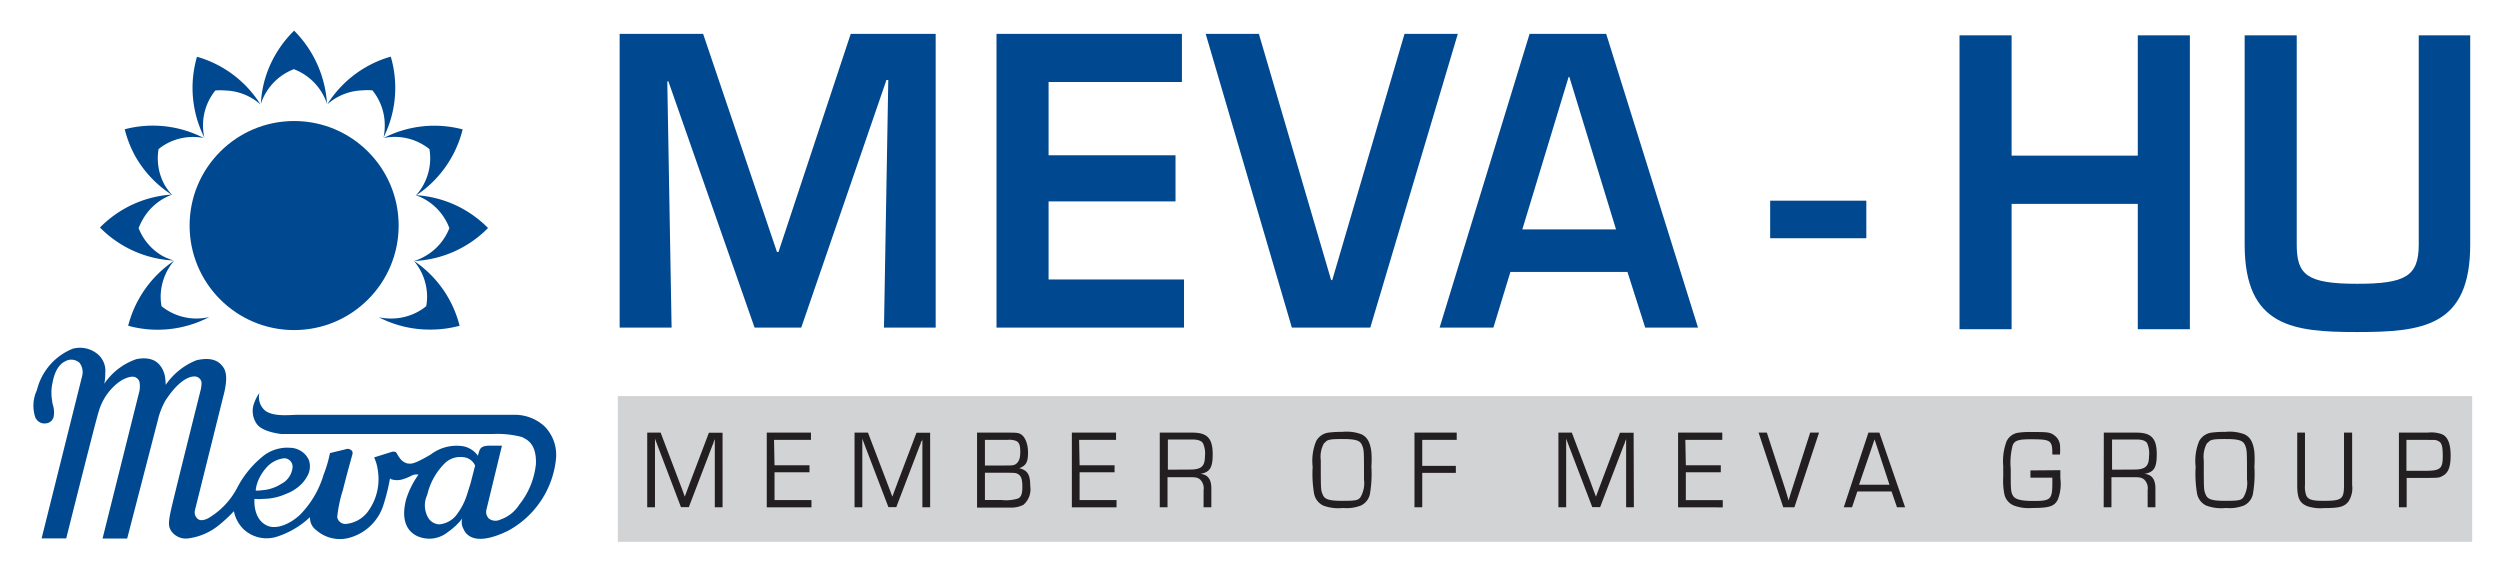 <svg xmlns="http://www.w3.org/2000/svg" viewBox="0 0 203.06 46.34"><defs><style>.a{fill:#fff;}.b{fill:#d1d3d4;}.c{fill:#004990;}.d{fill:#231f20;}</style></defs><title>MEVA-HU_1_Pantone</title><rect class="a" width="203.06" height="46.34"/><rect class="b" x="50.18" y="32.17" width="150.62" height="11.84"/><path class="c" d="M2.87,33.91A3,3,0,0,1,3,31.68a4.87,4.87,0,0,1,2.89-3.35,2.25,2.25,0,0,1,2,.4,1.76,1.76,0,0,1,.66,1.56,4.05,4.05,0,0,1-.08.88,5.18,5.18,0,0,1,2.61-2c1.44-.28,1.88.46,2,.62a2,2,0,0,1,.32.8,4.72,4.72,0,0,1,.06.67,5.46,5.46,0,0,1,2.5-2c1.32-.3,1.87.13,2.17.56s.34,1.13,0,2.4l-2.31,9.28a.76.76,0,0,0,.08.46c.14.2.34.46,1,.14a6.17,6.17,0,0,0,2.37-2.49,8.07,8.07,0,0,1,2-2.48,3.15,3.15,0,0,1,2.29-.76,1.71,1.71,0,0,1,1.53,1,1.6,1.6,0,0,1-.17,1.37,2.7,2.7,0,0,1-.59.72,3.48,3.48,0,0,1-1.11.66,4.53,4.53,0,0,1-1.86.4,3,3,0,0,1-.69,0s-.16,1.61,1,2.16c.82.4,2-.2,2.71-.88a7.81,7.81,0,0,0,1.91-3.26,10.12,10.12,0,0,0,.51-1.74l1.16-.28c.22-.06.31-.1.5,0s.22.25.13.51c0,0-.44,1.56-.73,2.74A11.18,11.18,0,0,0,27.39,42a.67.67,0,0,0,.76.55,2.52,2.52,0,0,0,1.69-.94,4.46,4.46,0,0,0,.85-3.4,3.72,3.72,0,0,0-.3-1.06l1.41-.44c.18-.06.27,0,.33,0s.16.27.33.48a1.08,1.08,0,0,0,.66.46c.26,0,.36.15,1.86-.73a3.46,3.46,0,0,1,2.66-.67,1.91,1.91,0,0,1,1.18.77,3.38,3.38,0,0,1,.14-.47c.16-.35.57-.35.88-.35h.93L39.5,41.44a.76.76,0,0,0,.21.68.88.88,0,0,0,.91.09A2.93,2.93,0,0,0,42.17,41a6.31,6.31,0,0,0,1.36-3.31c.06-1.75-.81-2-1.12-2.19a7.89,7.89,0,0,0-2.34-.25H22.84s-1.56-.15-2-.84a1.82,1.82,0,0,1-.16-1.76,3,3,0,0,1,.39-.73,1.45,1.45,0,0,0,.45,1.42c.67.53,2,.36,2.65.35l6.81,0H41.85a3.59,3.59,0,0,1,2.36.92,3.3,3.3,0,0,1,.95,2.66,7.5,7.5,0,0,1-3.91,5.85c-2.81,1.36-3.45.21-3.61-.17a1.07,1.07,0,0,1-.09-.84,5.22,5.22,0,0,1-1.18,1.11,2.38,2.38,0,0,1-2.59.27c-1.11-.62-1.06-1.92-.79-2.94a7.17,7.17,0,0,1,1-2,.92.92,0,0,0-.63.12,4,4,0,0,1-.76.29,1.58,1.58,0,0,1-.7,0,.34.34,0,0,1-.22-.11,16.86,16.86,0,0,1-.56,2.24,4,4,0,0,1-2.55,2.53,2.9,2.9,0,0,1-2.87-.55A1.24,1.24,0,0,1,25.18,42a7,7,0,0,1-2.78,1.62A2.74,2.74,0,0,1,19.8,43,2.79,2.79,0,0,1,19,41.52a11.39,11.39,0,0,1-1.38,1.26,4.91,4.91,0,0,1-2.26.94,1.45,1.45,0,0,1-1.48-.63c-.16-.3-.25-.49,0-1.63s2.43-9.83,2.43-9.83a2.67,2.67,0,0,0,.06-.57.57.57,0,0,0-.61-.48c-.47,0-1.35.43-2.35,2a6.12,6.12,0,0,0-.51,1.24l-2.57,9.92h-2l3-12a2.09,2.09,0,0,0,0-.72.59.59,0,0,0-.43-.41c-.18-.05-.87,0-1.69.81A4.58,4.58,0,0,0,8,33.49c-.2.57-2.62,10.24-2.62,10.24h-2L6.67,30.55a1.25,1.25,0,0,0-.21-1.08,1,1,0,0,0-1.19-.11c-.19.09-.77.44-1,1.71a3.67,3.67,0,0,0-.08,1.13,6.23,6.23,0,0,0,.09.64,2,2,0,0,1,.08,1,.7.7,0,0,1-.67.55.73.73,0,0,1-.46-.09A.88.88,0,0,1,2.87,33.91Zm35.72,3.91a1.15,1.15,0,0,0-1-.69,1.8,1.8,0,0,0-1.39.43A5.29,5.29,0,0,0,34.7,40.2,2,2,0,0,0,34.75,42a1.1,1.1,0,0,0,.94.59,2,2,0,0,0,1.47-.88,5.26,5.26,0,0,0,.77-1.53l.29-.92Zm-17.82,2s0,.07.49,0a3.27,3.27,0,0,0,1.57-.51A1.69,1.69,0,0,0,23.76,38a.69.69,0,0,0-.66-.78,2.26,2.26,0,0,0-1.36.65,3.75,3.75,0,0,0-.81,1.27A3,3,0,0,0,20.77,39.81Z"/><circle class="c" cx="23.89" cy="18.32" r="8.49"/><path class="c" d="M15.88,25.87a4.5,4.5,0,0,1-2.76-1,4.48,4.48,0,0,1-.07-.8,4.53,4.53,0,0,1,1.09-2.89,9.07,9.07,0,0,0-3.73,5.28A9.06,9.06,0,0,0,17,25.75,4.6,4.6,0,0,1,15.88,25.87Z"/><path class="c" d="M13.15,20.76a4.48,4.48,0,0,1-1.89-2.23,4.6,4.6,0,0,1,.35-.73,4.51,4.51,0,0,1,2.39-2,9,9,0,0,0-5.88,2.68,9,9,0,0,0,6,2.68A4.5,4.5,0,0,1,13.15,20.76Z"/><path class="c" d="M13.36,15a4.48,4.48,0,0,1-.48-2.89,4.42,4.42,0,0,1,.67-.45,4.5,4.5,0,0,1,3-.45,9,9,0,0,0-6.42-.71,9.14,9.14,0,0,0,.88,2.23A9,9,0,0,0,14,15.85,4.47,4.47,0,0,1,13.36,15Z"/><path class="c" d="M16.49,10.09a4.5,4.5,0,0,1,1-2.74,4.71,4.71,0,0,1,.81,0,4.49,4.49,0,0,1,2.86,1.14A9,9,0,0,0,16,4.61a9,9,0,0,0,.6,6.57A4.49,4.49,0,0,1,16.49,10.09Z"/><path class="c" d="M31.86,25.87a4.5,4.5,0,0,0,2.76-1,4.37,4.37,0,0,0,.07-.8,4.5,4.5,0,0,0-1.08-2.89,9,9,0,0,1,3.72,5.28,9.07,9.07,0,0,1-2.38.31,9,9,0,0,1-4.18-1A4.64,4.64,0,0,0,31.86,25.87Z"/><path class="c" d="M34.61,20.76a4.49,4.49,0,0,0,1.89-2.23,4.36,4.36,0,0,0-.35-.73,4.49,4.49,0,0,0-2.39-1.95,9,9,0,0,1,5.88,2.67,9,9,0,0,1-6,2.68A4.56,4.56,0,0,0,34.61,20.76Z"/><path class="c" d="M34.4,15a4.5,4.5,0,0,0,.48-2.89,4.51,4.51,0,0,0-3.72-.9,9,9,0,0,1,6.42-.7,9.05,9.05,0,0,1-3.82,5.39A4.43,4.43,0,0,0,34.4,15Z"/><path class="c" d="M31.25,10.08a4.47,4.47,0,0,0-1-2.74,4.34,4.34,0,0,0-.81,0,4.49,4.49,0,0,0-2.86,1.14A9,9,0,0,1,31.74,4.6a9,9,0,0,1-.59,6.57A4.43,4.43,0,0,0,31.25,10.08Z"/><path class="c" d="M21.62,7.5a4.49,4.49,0,0,1,2.25-1.88,4.53,4.53,0,0,1,2.69,2.81,9.2,9.2,0,0,0-2.67-5.94,9,9,0,0,0-1.48,1.89,8.7,8.7,0,0,0-1.22,4.06A4,4,0,0,1,21.62,7.5Z"/><path class="c" d="M65.08,26.61H61.29l-7-20h-.09l.35,20H50.33V2.75h6.78l6,17.72h.12L69.1,2.75H76V26.61H71.8L72.15,6.5H72Z"/><path class="c" d="M85.17,12.61H95.48v3.75H85.17V22.7h11v3.91H80.94V2.75H96V6.66H85.17Z"/><path class="c" d="M118.41,2.75l-7.11,23.86h-6.37l-7-23.86h4.32l5.87,20h.09l5.87-20Z"/><path class="c" d="M122.68,22.09l-1.38,4.52h-4.37l7.31-23.86h6.22l7.46,23.86h-4.29l-1.44-4.52Zm4.79-15.84h-.06l-3.76,12.38h7.61Z"/><path class="c" d="M151.59,16.3v3.05h-7.81V16.3Z"/><path class="c" d="M177.87,26.74h-4.23V16.56H163.39V26.74h-4.23V2.87h4.23v9.77h10.25V2.87h4.23Z"/><path class="c" d="M200.64,2.87v17c0,6.65-3.85,7.1-9.19,7.1-5.17,0-9.13-.41-9.13-7.1v-17h4.23v17c0,2.45.82,3.18,4.91,3.18,3.91,0,5-.61,5-3.18v-17Z"/><path class="d" d="M58.69,41.2h-.63V36.35c0-.24,0-.48,0-.73h0c0,.09-.05.15-.08.23s0,.1-.12.34l-1.91,5h-.64l-1.9-5c-.08-.19-.14-.37-.21-.56h0c0,.23,0,.45,0,.66V41.2h-.63V35.14h1.09l1.49,3.93.24.63.23.64h0c.15-.42.31-.85.47-1.26l1.49-3.93h1.11Z"/><path class="d" d="M62.91,37.79h2.84v.57H62.91v2.26h3v.59H62.28V35.14h3.59v.59h-3Z"/><path class="d" d="M75.55,41.2h-.63V36.35c0-.24,0-.48,0-.73h0c0,.09,0,.15-.08.23s0,.1-.13.34l-1.91,5h-.64l-1.91-5c-.08-.19-.14-.37-.21-.56h0c0,.23,0,.45,0,.66V41.2h-.63V35.14h1.09L72,39.07l.24.63.24.64h0c.15-.42.31-.85.47-1.26l1.49-3.93h1.11Z"/><path class="d" d="M79.36,35.14h2.48c.71,0,.92,0,1.15.18s.51.64.51,1.44-.17,1.06-.71,1.27v0c.68.17.89.53.89,1.45A1.67,1.67,0,0,1,83.13,41a2.13,2.13,0,0,1-1,.23H79.36Zm2.29,2.67c.53,0,.71,0,.89-.14s.33-.38.33-.95-.08-.76-.32-.9a1.51,1.51,0,0,0-.73-.09H80v2.08Zm-.32,2.8a3.28,3.28,0,0,0,1.36-.12c.25-.12.35-.37.35-.94s-.08-.85-.29-1-.29-.15-1.13-.15H80v2.21Z"/><path class="d" d="M87.69,37.79h2.84v.57H87.69v2.26h3v.59H87.06V35.14h3.59v.59h-3Z"/><path class="d" d="M94.2,35.14h2.66c1.2,0,1.64.47,1.64,1.75,0,1.1-.22,1.46-1,1.6h0c.6.05.89.44.89,1.17V41.2h-.63V39.82a1,1,0,0,0-.27-.86c-.19-.16-.34-.2-.79-.2H94.83V41.2H94.2Zm2.45,3c.92,0,1.22-.26,1.22-1.08A2,2,0,0,0,97.71,36c-.13-.2-.4-.3-.85-.3h-2v2.45Z"/><path class="d" d="M110.57,35.27c.48.22.73.66.82,1.45a8.64,8.64,0,0,1,0,1.19,9.53,9.53,0,0,1-.1,2.09,1.33,1.33,0,0,1-.75,1.06,3.2,3.2,0,0,1-1.46.2,3.48,3.48,0,0,1-1.61-.2,1.36,1.36,0,0,1-.75-1.06,9.47,9.47,0,0,1-.1-2.08,4.2,4.2,0,0,1,.28-2.08,1.34,1.34,0,0,1,1-.7,7.75,7.75,0,0,1,1.12-.06A3.41,3.41,0,0,1,110.57,35.27Zm-3,.68a2.26,2.26,0,0,0-.29,1.44c0,2.4,0,2.4.15,2.77s.44.52,1.58.52,1.3-.05,1.49-.29a2.26,2.26,0,0,0,.29-1.44c0-2.39,0-2.39-.15-2.77s-.45-.52-1.58-.52S107.78,35.72,107.58,36Z"/><path class="d" d="M115.52,37.84h2.73v.57h-2.73V41.2h-.63V35.14h3.43v.59h-2.8Z"/><path class="d" d="M132.71,41.2h-.63V36.35c0-.24,0-.48,0-.73h0c0,.09-.05.15-.08.23s0,.1-.12.34l-1.91,5h-.64l-1.91-5c-.07-.19-.14-.37-.21-.56h0c0,.23,0,.45,0,.66V41.2h-.63V35.14h1.09l1.49,3.93.23.63.24.64h0c.15-.42.31-.85.47-1.26l1.48-3.93h1.11Z"/><path class="d" d="M136.93,37.79h2.84v.57h-2.84v2.26h3v.59H136.3V35.14h3.59v.59h-3Z"/><path class="d" d="M147.75,35.14l-2,6.06h-.91l-2-6.06h.67L145,39.72c.06.2.13.4.18.61a2.27,2.27,0,0,1,.1.33h0c.09-.34.15-.53.28-.93l1.47-4.59Z"/><path class="d" d="M150.86,39.92l-.43,1.28h-.67l2-6.06h.89l2.09,6.06h-.66l-.44-1.28Zm1.4-4.23L151,39.37h2.47Z"/><path class="d" d="M167.35,38.19c0,.25,0,.28,0,.65a3.51,3.51,0,0,1-.21,1.75c-.28.54-.7.67-2.06.67a3.45,3.45,0,0,1-1.48-.19,1.28,1.28,0,0,1-.81-1,5.64,5.64,0,0,1-.08-1.33v-.89a4.6,4.6,0,0,1,.27-2,1.25,1.25,0,0,1,1-.71,6.58,6.58,0,0,1,1.06-.05c1.25,0,1.48,0,1.86.3a1.13,1.13,0,0,1,.42.74,5.63,5.63,0,0,1,0,.79h-.62c0-1.17-.1-1.24-1.78-1.24-1,0-1.28.11-1.44.48a5.54,5.54,0,0,0-.16,1.93c0,1.57,0,1.82.15,2.12s.52.48,1.69.48c1.43,0,1.54-.12,1.54-1.54,0-.06,0-.2,0-.35h-1.78v-.59Z"/><path class="d" d="M170.88,35.14h2.66c1.2,0,1.64.47,1.64,1.75,0,1.1-.22,1.46-1,1.6h0c.6.05.89.44.89,1.17V41.2h-.63V39.82a1,1,0,0,0-.27-.86c-.19-.16-.35-.2-.79-.2H171.5V41.2h-.63Zm2.45,3c.92,0,1.22-.26,1.22-1.08a2,2,0,0,0-.15-1.06c-.12-.2-.4-.3-.85-.3h-2v2.45Z"/><path class="d" d="M182.29,35.27c.48.22.73.66.82,1.45a8.5,8.5,0,0,1,0,1.19,9.47,9.47,0,0,1-.1,2.09,1.33,1.33,0,0,1-.75,1.06,3.21,3.21,0,0,1-1.46.2,3.49,3.49,0,0,1-1.61-.2,1.36,1.36,0,0,1-.75-1.06,9.28,9.28,0,0,1-.1-2.08,4.2,4.2,0,0,1,.28-2.08,1.34,1.34,0,0,1,1-.7,7.71,7.71,0,0,1,1.12-.06A3.4,3.4,0,0,1,182.29,35.27Zm-3,.68a2.26,2.26,0,0,0-.29,1.44c0,2.4,0,2.4.15,2.77s.44.52,1.58.52,1.3-.05,1.49-.29a2.25,2.25,0,0,0,.29-1.44c0-2.39,0-2.39-.15-2.77s-.45-.52-1.58-.52S179.5,35.72,179.31,36Z"/><path class="d" d="M191.05,35.14v4.25a2,2,0,0,1-.29,1.33c-.33.44-.74.55-2,.55a3.44,3.44,0,0,1-1.34-.15c-.64-.26-.83-.66-.83-1.73V35.14h.63v4.25a2,2,0,0,0,.12.89c.17.31.5.4,1.39.4,1.49,0,1.66-.14,1.66-1.29V35.14Z"/><path class="d" d="M194.85,35.14h2.34a2.51,2.51,0,0,1,1.18.14c.46.22.68.77.68,1.73s-.21,1.43-.68,1.66c-.26.14-.31.14-1.27.15h-1.62V41.2h-.63Zm2.12,3.1c1.24,0,1.44-.16,1.44-1.19,0-.79-.08-1.09-.35-1.22s-.23-.09-.9-.1h-1.7v2.51Z"/></svg>